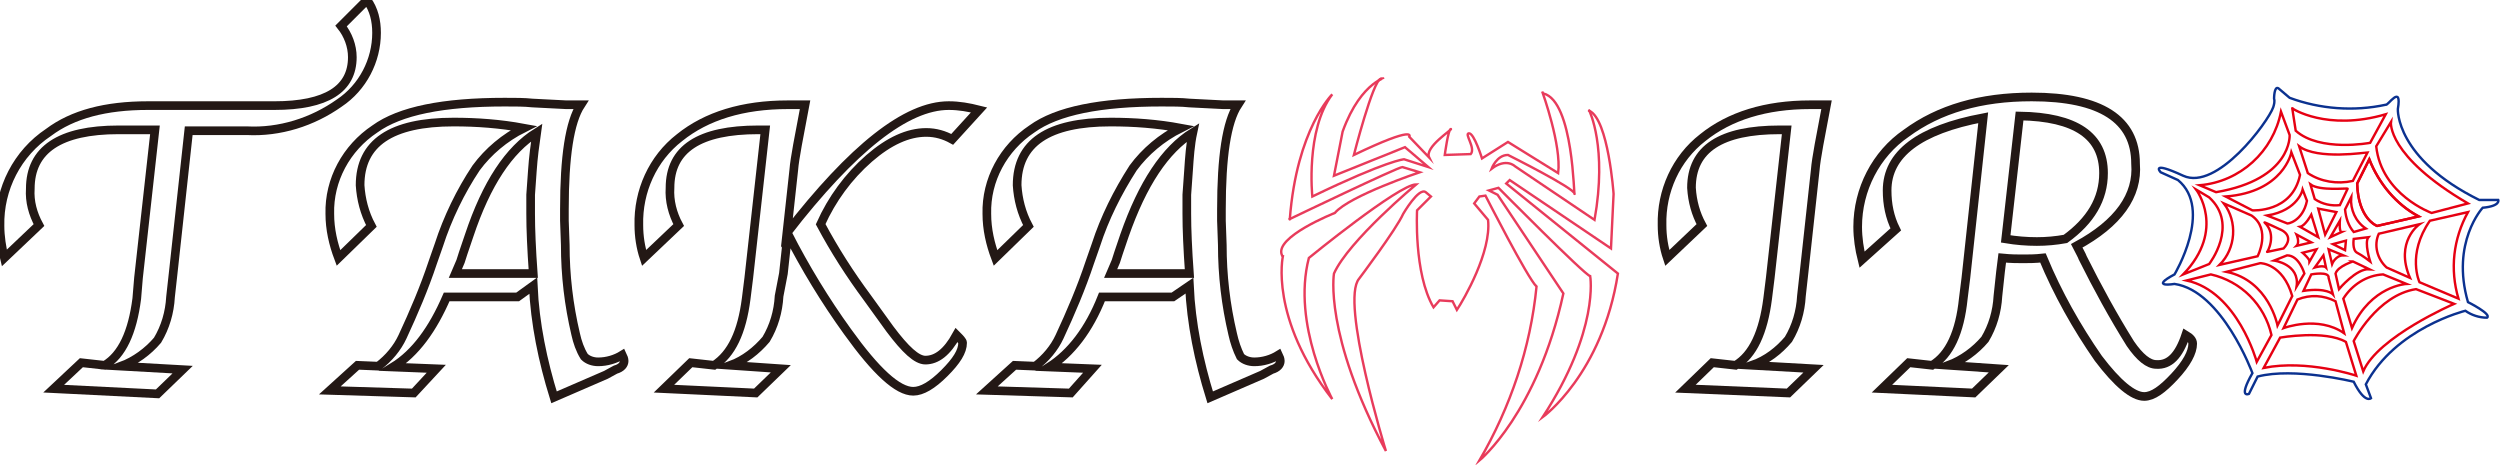 <?xml version="1.0" encoding="utf-8"?>
<!-- Generator: Adobe Illustrator 25.0.0, SVG Export Plug-In . SVG Version: 6.00 Build 0)  -->
<svg version="1.1" id="レイヤー_1" xmlns="http://www.w3.org/2000/svg" xmlns:xlink="http://www.w3.org/1999/xlink" x="0px"
	 y="0px" viewBox="0 0 288.8 53.7" style="enable-background:new 0 0 288.8 53.7;" xml:space="preserve">
<style type="text/css">
	.st0{fill:none;stroke:#231815;stroke-miterlimit:10;}
	.st1{fill:none;stroke:#231815;stroke-width:0.28;stroke-miterlimit:10;}
	.st2{fill:none;stroke:#E60012;stroke-width:0.28;stroke-miterlimit:10;}
	.st3{fill:none;stroke:#231815;stroke-width:0.28;stroke-linecap:square;stroke-miterlimit:10;}
	.st4{fill:none;stroke:#0B318F;stroke-width:0.28;stroke-linecap:square;stroke-miterlimit:10;}
	.st5{fill:none;stroke:#E60012;stroke-width:0.28;stroke-linecap:square;stroke-miterlimit:10;}
	.st6{fill:none;stroke:#E83B5B;stroke-width:0.28;stroke-linecap:square;stroke-miterlimit:10;}
	.st7{fill:none;stroke:#DAE000;stroke-width:0.28;stroke-linecap:square;stroke-miterlimit:10;}
</style>
<path class="st0" d="M4.5,26l-4,3.8C0.2,28.6,0,27.3,0,26.1c-0.1-4.3,2-8.4,5.6-10.8c2.8-2.1,6.6-3.1,11.5-3.1h14.6c6,0,9-1.9,9-5.6
	c0-1.3-0.5-2.6-1.3-3.6L42.4,0c0.8,1.1,1.1,2.4,1.1,3.8c0,3.2-1.6,6.3-4.3,8.1c-3.1,2.2-6.9,3.4-10.7,3.2h-6.7l-1.8,16.5l-0.3,2.7
	c-0.1,1.8-0.6,3.5-1.5,5c-1.1,1.3-2.6,2.4-4.2,3l7.1,0.4l-2.9,2.8L6.2,44.9l3.2-3l2.7,0.3c2-1.2,3.2-3.8,3.7-7.7l0.2-2.4l1.9-17.1
	h-4.2c-6.8,0-10.2,2.3-10.2,6.8C3.4,23.3,3.8,24.7,4.5,26z"/>
<path class="st0" d="M42.9,26.1l-3.8,3.7c-0.6-1.6-1-3.3-1-5.1c-0.1-3.9,1.9-7.6,5.2-9.8c2.9-2.1,7.9-3.1,15-3.1
	c1.2,0,2.3,0,3.2,0.1l3.9,0.2h1.7c-1.3,2-1.9,6-1.9,12.1v1.3l0.1,2.8c0,3.5,0.4,6.9,1.2,10.3c0.2,0.9,0.5,1.8,1,2.6
	c0.4,0.4,1,0.6,1.6,0.6c1,0,2-0.3,2.8-0.8c0.1,0.2,0.2,0.5,0.2,0.7c0,0.4-0.3,0.8-1,1L70,43.3l-6,2.6c-1.3-4.2-2.2-8.5-2.4-12.9
	l-1.8,1.3h-8.2C50,38,48,40.8,45.4,42.4l5,0.2l-2.6,2.8l-9.7-0.3l3.2-2.9l2.4,0.1c1.2-0.9,2.2-2.1,2.8-3.4c1.3-2.8,2.5-5.6,3.5-8.6
	l0.7-2c1-3.1,2.5-6.2,4.3-8.9c1.4-1.9,3.3-3.5,5.5-4.6c-2.7-0.5-5.4-0.7-8.1-0.7c-7.2,0-10.8,2.4-10.8,7.3
	C41.7,23,42.1,24.6,42.9,26.1z M61.6,31.6c-0.2-2.8-0.3-5.1-0.3-6.9c0-0.9,0-1.6,0-2.2l0.2-2.8c0.1-1.5,0.3-3,0.5-4.4
	c-3.2,2-5.8,5.9-7.8,11.9c-0.6,1.7-0.9,2.7-1,3l-0.6,1.4L61.6,31.6L61.6,31.6z"/>
<path class="st0" d="M78.4,26l-4,3.8c-0.4-1.2-0.6-2.5-0.6-3.8c-0.1-3.9,1.6-7.7,4.7-10.1c3.1-2.5,7.3-3.8,12.5-3.8H93
	c-0.7,3.7-1.2,6.2-1.3,7.5l-0.8,7.3c7.6-9.8,13.8-14.7,18.7-14.7c1.2,0,2.3,0.2,3.5,0.5l-3.1,3.4c-0.9-0.5-1.9-0.8-3-0.8
	c-2.1,0-4.3,1-6.6,3c-2.4,2.1-4.3,4.7-5.6,7.6c1.6,3,3.4,5.8,5.4,8.5l2.6,3.6c1.8,2.4,3.1,3.6,4.1,3.6c1.3,0,2.5-0.9,3.6-2.9
	c0.4,0.4,0.7,0.7,0.7,0.9c0,1-0.7,2.1-2.1,3.5s-2.6,2.1-3.6,2.1c-1.8,0-4.3-2.3-7.6-6.9c-2.6-3.6-4.9-7.4-6.9-11.3l-0.5,4.6L90,34.2
	c-0.1,1.8-0.6,3.5-1.5,5c-1.1,1.3-2.5,2.4-4.1,3l5.8,0.4l-2.9,2.8l-10.6-0.5l3.1-3l2.7,0.3c2-1.3,3.2-3.8,3.7-7.7l0.3-2.4l1.9-17.1
	h-0.8c-6.8,0-10.2,2.2-10.2,6.7C77.3,23.2,77.7,24.7,78.4,26z"/>
<path class="st0" d="M118.8,26.1l-3.8,3.7c-0.6-1.6-1-3.3-1-5.1c-0.1-3.9,1.9-7.6,5.2-9.8c2.9-2.1,7.9-3.1,15-3.1
	c1.2,0,2.3,0,3.2,0.1l3.9,0.2h1.7c-1.3,2-1.9,6-1.9,12.1v1.3l0.1,2.8c0,3.5,0.4,6.9,1.2,10.3c0.2,0.9,0.5,1.8,0.9,2.6
	c0.4,0.4,1,0.6,1.6,0.6c1,0,2-0.3,2.8-0.8c0.1,0.2,0.2,0.5,0.2,0.7c0,0.4-0.3,0.8-1,1l-1.1,0.6l-6,2.6c-1.3-4.2-2.2-8.5-2.4-12.9
	l-1.9,1.3h-8.2c-1.5,3.8-3.6,6.5-6.1,8.1l5,0.2l-2.5,2.8l-9.7-0.3l3.2-2.9l2.4,0.1c1.2-0.9,2.2-2.1,2.8-3.4c1.3-2.8,2.5-5.6,3.5-8.6
	l0.7-2c1-3.1,2.5-6.1,4.3-8.9c1.4-1.9,3.3-3.5,5.5-4.6c-2.7-0.5-5.4-0.7-8.1-0.7c-7.2,0-10.8,2.4-10.8,7.3
	C117.6,23,118,24.6,118.8,26.1z M137.4,31.6c-0.2-2.8-0.3-5.1-0.3-6.9c0-0.9,0-1.6,0-2.2l0.2-2.8c0.1-1.5,0.2-3,0.5-4.4
	c-3.2,2-5.8,5.9-7.9,11.9c-0.6,1.7-0.9,2.7-1,3l-0.6,1.4L137.4,31.6L137.4,31.6z"/>
<path class="st0" d="M196.6,26l-4,3.8c-0.4-1.2-0.6-2.5-0.6-3.8c-0.1-3.9,1.6-7.7,4.7-10.1c3.1-2.5,7.3-3.8,12.4-3.8h1.9
	c-0.7,3.7-1.2,6.2-1.3,7.5l-1.3,11.9l-0.3,2.7c-0.1,1.8-0.6,3.5-1.5,5c-1.1,1.3-2.5,2.4-4.2,3l7.1,0.4l-2.9,2.8l-11.9-0.5l3.1-3
	l2.7,0.3c2-1.2,3.2-3.8,3.7-7.7l0.3-2.4l1.9-17.1h-0.8c-6.8,0-10.2,2.2-10.2,6.7C195.5,23.3,195.9,24.7,196.6,26z"/>
<path class="st0" d="M239.9,28.4c0.3,0.6,0.6,1.1,0.7,1.4c1.7,3.4,3.5,6.7,5.5,9.9c1.1,1.6,2.1,2.4,3,2.4c1.5,0.1,2.6-1,3.4-3.4
	c0.5,0.3,0.8,0.6,0.8,1c0,1-0.7,2.3-2.1,3.8s-2.5,2.3-3.5,2.3c-1.3,0-3.1-1.5-5.3-4.4c-2.5-3.6-4.7-7.5-6.4-11.6
	c-0.9,0.1-1.7,0.1-2.3,0.1s-1.4,0-2.4-0.1l-0.2,1.6l-0.3,2.8c-0.1,1.8-0.6,3.5-1.5,5c-1.1,1.3-2.6,2.4-4.2,3l5.8,0.4l-2.9,2.8
	l-10.6-0.5l3.1-3l2.7,0.3c2-1.2,3.2-3.8,3.6-7.7l0.3-2.4l2-18.5c-7.4,1.4-11.1,4.2-11.1,8.4c0,1.6,0.3,3.1,1,4.5l-3.9,3.5
	c-0.3-1.2-0.5-2.5-0.5-3.8c0-4.3,2.1-8.4,5.6-10.8c3.8-2.8,8.6-4.2,14.5-4.2c8,0,12,2.6,12,7.7C247,22.6,244.7,25.8,239.9,28.4z
	 M233.3,13.4l-1.6,14.2c1.2,0.2,2.4,0.3,3.6,0.3c1.1,0,2.2-0.1,3.3-0.3c2.9-2.1,4.4-4.6,4.4-7.6C243,15.7,239.8,13.5,233.3,13.4
	L233.3,13.4z"/>
<path class="st1" d="M258,30.5"/>
<path class="st2" d="M267.1,29.2"/>
<path class="st3" d="M59.5-94.6"/>
<path class="st3" d="M268.4,48.1"/>
<path class="st3" d="M267,47.4"/>
<path class="st3" d="M267,47.4"/>
<path class="st3" d="M267.1,47.4"/>
<path class="st4" d="M277,12.6c0,0-0.3,5.7,9.4,10.5h2.2c0,0,0.3,0.7-1.8,0.9c0,0-3.7,4-1.7,10.9c0,0,2.8,1.4,2.2,1.8
	c-0.9,0-1.8-0.3-2.5-0.8c0,0-8.1,2-11.5,8.5l0.6,1.6c0,0-0.7,0.7-2-1.9c0,0-6.9-1.7-11.1-0.6l-1,2c0,0-1.3,0.6,0.4-2.4
	c0,0-3.5-9.5-9-10.3c0,0-3,0.5,0-1.1c0,0,4.5-7.5,0.4-10.9l-2-0.9c0,0-1.3-1.4,2.6,0.4s9.8-6.2,10.4-7.9c0.1-0.3,0.2-0.7,0.1-1
	c0,0,0-1.5,0.5-1.2l1.3,1.1c3.5,1.3,7.4,1.6,11.1,0.8C275.8,12.3,277.5,9.6,277,12.6z"/>
<path class="st3" d="M267.8,19.2"/>
<path class="st5" d="M276.2,14.1c0,0-0.5,3.9,8.9,9.4l-4.2,1.1c0,0-5.8-2.1-6.4-7.7L276.2,14.1z"/>
<path class="st5" d="M279.5,32.6c0,0-1.5-3.2,1.2-7.1l4.4-1c-1.7,3.1-2.1,6.6-1.1,10L279.5,32.6z"/>
<path class="st5" d="M279.1,33.4l4.4,1.7c0,0-8.8,3.8-10.5,7.8l-1.1-3.5C271.9,39.4,274.6,34.1,279.1,33.4z"/>
<path class="st5" d="M263.4,39c0,0,5.2-0.9,7.6,0.5l1.2,3.9c0,0-5.7-1.9-10.7-0.9L263.4,39z"/>
<path class="st5" d="M255.4,31.7c3.5,0.8,6.2,3.5,7,7l-1.7,3.1c0,0-2.2-8.1-8.1-9.4L255.4,31.7z"/>
<path class="st5" d="M255.2,30.5c0,0,3.5-4.5,0-7.7l-1.5-0.9c0,0,3.5,4.6-1.5,9.8L255.2,30.5z"/>
<path class="st5" d="M254.1,21.4c4.7-0.4,8.5-3.9,9.4-8.5l1,2.7c0,0,0.3,5.1-8.5,6.6L254.1,21.4z"/>
<path class="st5" d="M273.7,18.4c1.1,2.8,3.1,5.2,5.7,6.6l-4.8,1.1c0,0-2.2-0.8-2.3-4.9L273.7,18.4z"/>
<path class="st5" d="M274.8,27l4.7-1.1c0,0-2.9,2-1.1,6.2l-2.7-1.2C274.6,29.9,274.2,28.3,274.8,27z"/>
<path class="st5" d="M278,32.8c0,0-4.1,0.2-6.3,5.1l-1-3.4c1-1.6,2.7-2.7,4.6-2.8L278,32.8z"/>
<path class="st5" d="M263.8,37.9c0,0,4-1.5,7,0.6l-1-3.7c-1.4-0.7-2.9-0.8-4.4-0.2L263.8,37.9z"/>
<path class="st5" d="M261.1,30.4c0,0,2.6,0,3.7,3.8l-1.7,3.4c0,0-1-5.2-5.9-6.2L261.1,30.4z"/>
<path class="st5" d="M256.4,30.6l4.4-1c0,0,1.6-3.1-0.7-4.7l-3.2-1.4C258.5,25.6,258.3,28.7,256.4,30.6z"/>
<path class="st5" d="M264.7,17.6c0,0-0.9,4.6-7.6,5.1l3.1,1.6c0,0,4.6,0.3,5.5-4.1L264.7,17.6z"/>
<path class="st5" d="M266.5,23.2l-0.5-1.3c0,0-0.5,2.4-4.1,3l2.3,0.9C264.2,25.9,266,25.6,266.5,23.2z"/>
<path class="st5" d="M261.6,25.7c-0.1-0.1,2,0.9,2,0.9s1.5,0.7,0.2,2.1l-1.9,0.4C261.9,29.2,263.1,27.1,261.6,25.7z"/>
<path class="st5" d="M262.7,30.1c0,0,3,0.4,2.6,3l0.9-1.5c0,0-0.6-2.1-2-2.1L262.7,30.1z"/>
<path class="st5" d="M267,31.7c0,0,2.1-0.4,2,0.4l0.5,1.9c0,0-0.7-0.8-3.4-0.4L267,31.7z"/>
<path class="st5" d="M269.8,31.6l0.4,1.8c0,0,2-2.4,3.5-2.3l-1.9-0.9C271.9,30.2,270.1,30.7,269.8,31.6z"/>
<path class="st5" d="M271.9,27.6c0,0-0.2,1.3,0.4,1.6s1.5,1,1.5,1s-0.7-2.2-0.2-2.8L271.9,27.6z"/>
<path class="st5" d="M271.6,22.8c-0.1,1.4,0.5,2.8,1.7,3.6l-1.4,0.4c-0.6-0.7-0.9-1.6-1-2.6L271.6,22.8z"/>
<path class="st5" d="M265.3,27.1c0,0,0.4,0.9,0,1.3L267,28L265.3,27.1z"/>
<path class="st5" d="M266,29.2c0,0,0.8,0.7,0.8,1l0.8-1.4L266,29.2z"/>
<path class="st5" d="M267.4,30.9c0,0,1-0.3,1.3,0l-0.3-1.4L267.4,30.9z"/>
<path class="st5" d="M269.4,30.5c0,0,0.4-1,1.3-1l-1.7-0.7L269.4,30.5z"/>
<polygon class="st5" points="269.5,28.2 271,27.8 270.9,28.9 "/>
<path class="st5" d="M270.3,25.5c0,0-0.1,1.3,0.2,1.3l-1.3,0.6L270.3,25.5z"/>
<path class="st5" d="M267.8,27.4l-0.8-2.6c0,0-0.7,1.3-1.3,1.4L267.8,27.4z"/>
<polygon class="st5" points="267.8,24.1 269.9,24.5 268.6,27.1 "/>
<path class="st5" d="M266.9,21.3l0.5,1.7c0.9,0.6,1.9,0.8,2.9,0.7l0.9-1.9C271.2,21.7,268,22.1,266.9,21.3z"/>
<path class="st5" d="M265.6,16.9l1,3.1c1.5,1,3.4,1.3,5.2,0.9l1.7-3.3C273.4,17.6,267.7,18.5,265.6,16.9z"/>
<path class="st5" d="M275.6,13.2l-1.8,3.3c0,0-5.8,1.1-8.6-1.4l-0.4-2.6C264.7,12.5,268.8,15.2,275.6,13.2z"/>
<path class="st1" d="M258,30.5"/>
<path class="st2" d="M267.1,29.2"/>
<path class="st3" d="M59.5-94.6"/>
<path class="st3" d="M267.8,19.2"/>
<path class="st5" d="M273.7,18.4c1.1,2.8,3.1,5.2,5.7,6.6l-4.8,1.1c0,0-2.2-0.8-2.3-4.9L273.7,18.4z"/>
<path class="st6" d="M164.3,57"/>
<path class="st7" d="M210.7,297.7"/>
<path class="st7" d="M213.6,296.6"/>
<path class="st7" d="M210.1,296.9"/>
<path class="st6" d="M150.9,27.8"/>
<path class="st3" d="M130.6,32.2"/>
<path class="st6" d="M152.2,46.4"/>
<path class="st4" d="M235.7,68.4"/>
<path class="st3" d="M152.3,125.6"/>
<path class="st3" d="M152.3,125.6"/>
<path class="st6" d="M172.4,36.5"/>
<path class="st3" d="M146.7,13.7"/>
<path class="st6" d="M156.2,25.4"/>
<path class="st6" d="M156,28.6"/>
<path class="st6" d="M151.9,37.1"/>
<path class="st6" d="M149,25.3c0,0,12.5-6,13-6l2,0.6c0,0-8.1,2.7-9.8,4.7c0,0-7.1,2.8-6.1,4.9"/>
<path class="st6" d="M159.6,9.1c1-0.2-2.3,0-4.5,6.1l-1,5.1l8.2-3.3l2.7,2.3l-2.8-0.9c0,0-1.9,0.1-10.6,4.3c0,0-0.8-7.7,2.3-11.8
	c0,0-4.1,4-4.9,14.4"/>
<path class="st6" d="M178.2,10.7c0,0,2.2,6.1,1.8,9.3l-5.8-3.6l-3,1.9c0,0-0.9-2.9-1.5-2.9s0.8,1.7,0.2,2.4l-3,0.1c0,0,0.4-3,0.7-3
	s-3.1,2.1-2.5,3.3l-2.3-2.4c0,0,0.9-1.4-6.4,2.1c0,0,2.2-8.6,3.1-8.8"/>
<path class="st6" d="M183.6,12.8c0,0,2.1,4.2,0.6,12.6l-9.2-6.2c0,0-1-1-2.7,0.3c0,0,0.6-1.6,1.9-1.6c0,0,7.8,3.9,7.7,4.5
	s-0.1-10.7-3.6-11.6"/>
<path class="st6" d="M183.6,12.8c2.2,1,2.8,9.6,2.8,9.6l-0.3,6.3l-11.7-7.9l-0.4,0.4l12.9,10.4c-1.8,11.6-8.7,16.6-8.7,16.6
	c6.6-10.1,5.5-16.3,5.5-16.3c-0.6-0.1-10.6-10.2-10.6-10.2l-1.1,0.3l1,0.5l7.6,11.4c-3,13.8-9.7,19.3-9.7,19.3
	c3.6-6.2,5.9-13,6.6-20.1c-1-0.9-5.9-10.5-5.9-10.5l-0.7,0.1l-0.6,0.8l1.6,1.9c0.4,3.7-2.8,9.2-3.6,10.4l-0.5-1l-1.5-0.1l-0.7,0.8
	c-2.3-3.9-1.9-11.2-1.9-11.2l1.6-1.6l-0.6-0.5c-0.8-0.6-2.6,2.5-2.6,2.5c-0.8,1.8-5.1,7.5-5.1,7.5c-2.2,2.6,3.1,19.9,3.1,19.9
	c-7.2-13.5-6-20.5-6-20.5c1.7-3.8,9.5-10.3,9.5-10.3c-2,0-12.4,8.5-12.4,8.5c-2,7.7,2.7,16.3,2.7,16.3c-7.3-9.4-5.7-16.5-5.7-16.5"
	/>
<path class="st6" d="M159.2,43"/>
<path class="st6" d="M156.9,42.9"/>
<path class="st6" d="M159.4,43.6"/>
<path class="st4" d="M271.8,9.4"/>
</svg>
